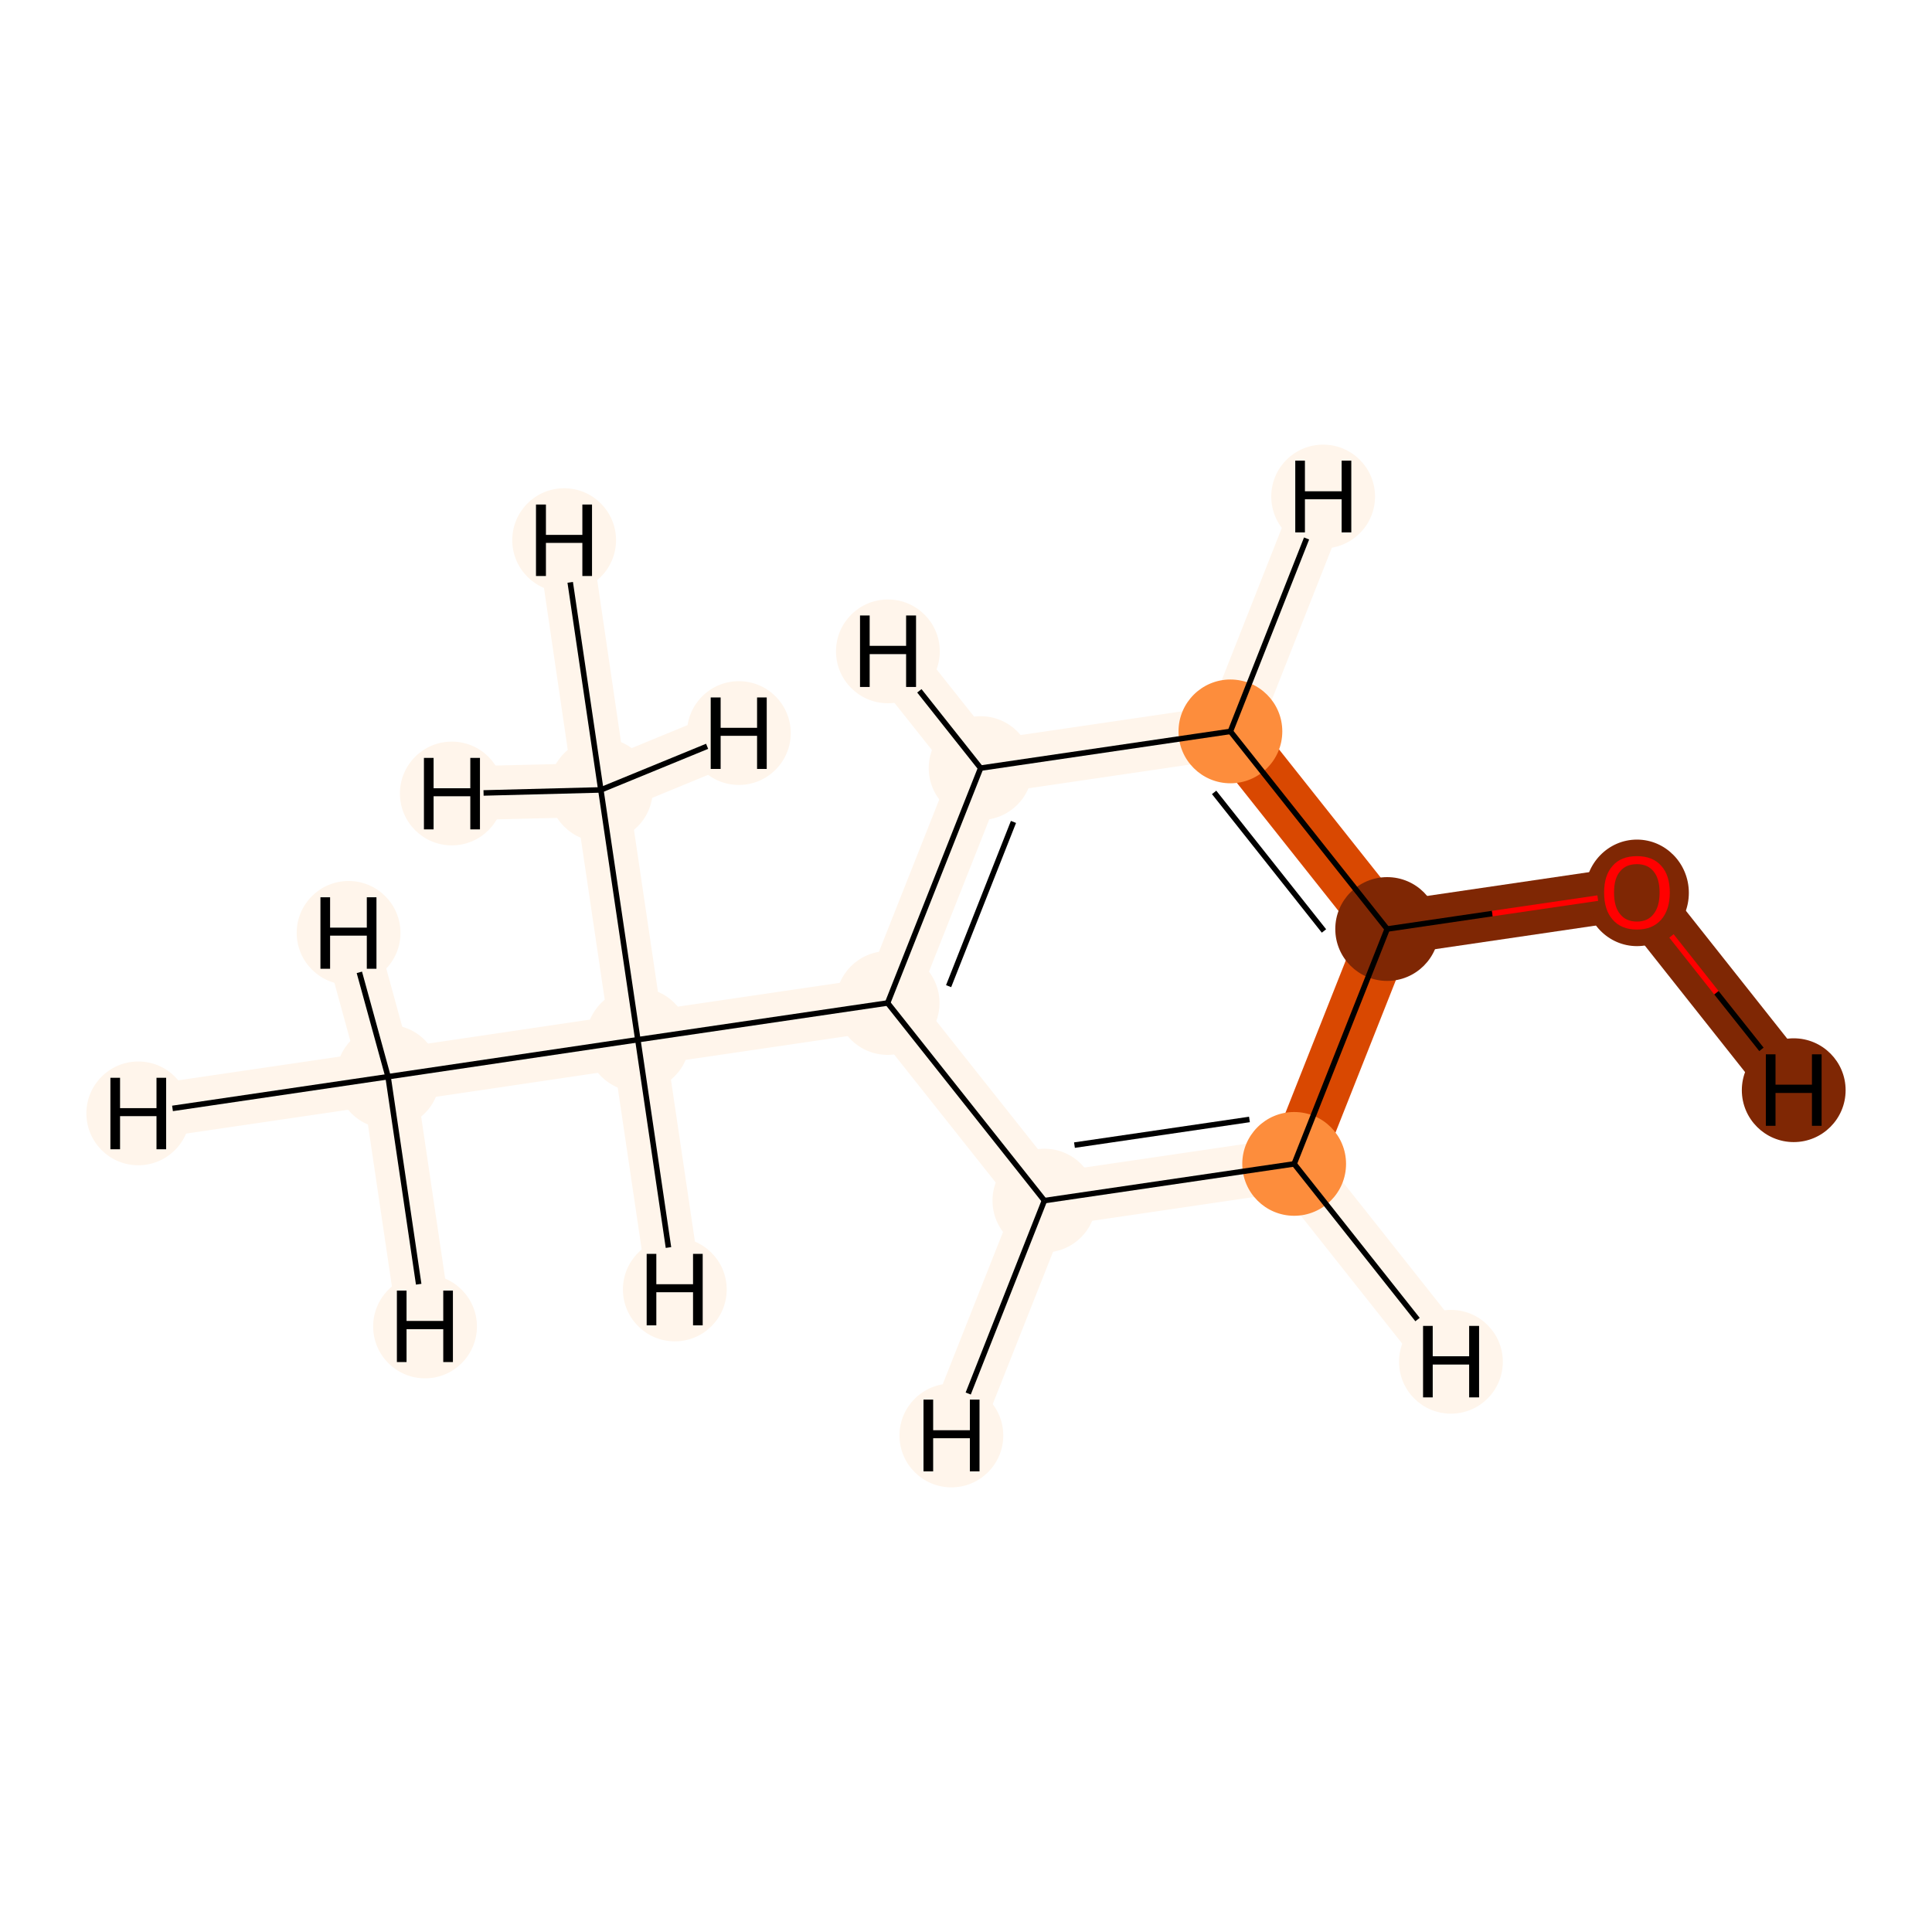 <?xml version='1.0' encoding='iso-8859-1'?>
<svg version='1.1' baseProfile='full'
              xmlns='http://www.w3.org/2000/svg'
                      xmlns:rdkit='http://www.rdkit.org/xml'
                      xmlns:xlink='http://www.w3.org/1999/xlink'
                  xml:space='preserve'
width='700px' height='700px' viewBox='0 0 700 700'>
<!-- END OF HEADER -->
<rect style='opacity:1.0;fill:#FFFFFF;stroke:none' width='700.0' height='700.0' x='0.0' y='0.0'> </rect>
<path d='M 140.6,390.1 L 231.1,376.7' style='fill:none;fill-rule:evenodd;stroke:#FFF5EB;stroke-width:19.5px;stroke-linecap:butt;stroke-linejoin:miter;stroke-opacity:1' />
<path d='M 140.6,390.1 L 50.1,403.4' style='fill:none;fill-rule:evenodd;stroke:#FFF5EB;stroke-width:19.5px;stroke-linecap:butt;stroke-linejoin:miter;stroke-opacity:1' />
<path d='M 140.6,390.1 L 154.0,480.6' style='fill:none;fill-rule:evenodd;stroke:#FFF5EB;stroke-width:19.5px;stroke-linecap:butt;stroke-linejoin:miter;stroke-opacity:1' />
<path d='M 140.6,390.1 L 126.3,338.0' style='fill:none;fill-rule:evenodd;stroke:#FFF5EB;stroke-width:19.5px;stroke-linecap:butt;stroke-linejoin:miter;stroke-opacity:1' />
<path d='M 231.1,376.7 L 321.6,363.4' style='fill:none;fill-rule:evenodd;stroke:#FFF5EB;stroke-width:19.5px;stroke-linecap:butt;stroke-linejoin:miter;stroke-opacity:1' />
<path d='M 231.1,376.7 L 217.7,286.2' style='fill:none;fill-rule:evenodd;stroke:#FFF5EB;stroke-width:19.5px;stroke-linecap:butt;stroke-linejoin:miter;stroke-opacity:1' />
<path d='M 231.1,376.7 L 244.5,467.2' style='fill:none;fill-rule:evenodd;stroke:#FFF5EB;stroke-width:19.5px;stroke-linecap:butt;stroke-linejoin:miter;stroke-opacity:1' />
<path d='M 321.6,363.4 L 355.3,278.3' style='fill:none;fill-rule:evenodd;stroke:#FFF5EB;stroke-width:19.5px;stroke-linecap:butt;stroke-linejoin:miter;stroke-opacity:1' />
<path d='M 321.6,363.4 L 378.4,435.0' style='fill:none;fill-rule:evenodd;stroke:#FFF5EB;stroke-width:19.5px;stroke-linecap:butt;stroke-linejoin:miter;stroke-opacity:1' />
<path d='M 355.3,278.3 L 445.8,265.0' style='fill:none;fill-rule:evenodd;stroke:#FFF5EB;stroke-width:19.5px;stroke-linecap:butt;stroke-linejoin:miter;stroke-opacity:1' />
<path d='M 355.3,278.3 L 321.7,236.0' style='fill:none;fill-rule:evenodd;stroke:#FFF5EB;stroke-width:19.5px;stroke-linecap:butt;stroke-linejoin:miter;stroke-opacity:1' />
<path d='M 445.8,265.0 L 502.6,336.6' style='fill:none;fill-rule:evenodd;stroke:#D94801;stroke-width:19.5px;stroke-linecap:butt;stroke-linejoin:miter;stroke-opacity:1' />
<path d='M 445.8,265.0 L 479.4,179.9' style='fill:none;fill-rule:evenodd;stroke:#FFF5EB;stroke-width:19.5px;stroke-linecap:butt;stroke-linejoin:miter;stroke-opacity:1' />
<path d='M 502.6,336.6 L 468.9,421.7' style='fill:none;fill-rule:evenodd;stroke:#D94801;stroke-width:19.5px;stroke-linecap:butt;stroke-linejoin:miter;stroke-opacity:1' />
<path d='M 502.6,336.6 L 593.1,323.3' style='fill:none;fill-rule:evenodd;stroke:#7F2704;stroke-width:19.5px;stroke-linecap:butt;stroke-linejoin:miter;stroke-opacity:1' />
<path d='M 468.9,421.7 L 378.4,435.0' style='fill:none;fill-rule:evenodd;stroke:#FFF5EB;stroke-width:19.5px;stroke-linecap:butt;stroke-linejoin:miter;stroke-opacity:1' />
<path d='M 468.9,421.7 L 525.7,493.4' style='fill:none;fill-rule:evenodd;stroke:#FFF5EB;stroke-width:19.5px;stroke-linecap:butt;stroke-linejoin:miter;stroke-opacity:1' />
<path d='M 378.4,435.0 L 344.7,520.1' style='fill:none;fill-rule:evenodd;stroke:#FFF5EB;stroke-width:19.5px;stroke-linecap:butt;stroke-linejoin:miter;stroke-opacity:1' />
<path d='M 593.1,323.3 L 649.9,395.0' style='fill:none;fill-rule:evenodd;stroke:#7F2704;stroke-width:19.5px;stroke-linecap:butt;stroke-linejoin:miter;stroke-opacity:1' />
<path d='M 217.7,286.2 L 204.4,195.7' style='fill:none;fill-rule:evenodd;stroke:#FFF5EB;stroke-width:19.5px;stroke-linecap:butt;stroke-linejoin:miter;stroke-opacity:1' />
<path d='M 217.7,286.2 L 163.7,287.5' style='fill:none;fill-rule:evenodd;stroke:#FFF5EB;stroke-width:19.5px;stroke-linecap:butt;stroke-linejoin:miter;stroke-opacity:1' />
<path d='M 217.7,286.2 L 267.7,265.6' style='fill:none;fill-rule:evenodd;stroke:#FFF5EB;stroke-width:19.5px;stroke-linecap:butt;stroke-linejoin:miter;stroke-opacity:1' />
<ellipse cx='140.6' cy='390.1' rx='18.3' ry='18.3'  style='fill:#FFF5EB;fill-rule:evenodd;stroke:#FFF5EB;stroke-width:1.0px;stroke-linecap:butt;stroke-linejoin:miter;stroke-opacity:1' />
<ellipse cx='231.1' cy='376.7' rx='18.3' ry='18.3'  style='fill:#FFF5EB;fill-rule:evenodd;stroke:#FFF5EB;stroke-width:1.0px;stroke-linecap:butt;stroke-linejoin:miter;stroke-opacity:1' />
<ellipse cx='321.6' cy='363.4' rx='18.3' ry='18.3'  style='fill:#FFF5EB;fill-rule:evenodd;stroke:#FFF5EB;stroke-width:1.0px;stroke-linecap:butt;stroke-linejoin:miter;stroke-opacity:1' />
<ellipse cx='355.3' cy='278.3' rx='18.3' ry='18.3'  style='fill:#FFF5EB;fill-rule:evenodd;stroke:#FFF5EB;stroke-width:1.0px;stroke-linecap:butt;stroke-linejoin:miter;stroke-opacity:1' />
<ellipse cx='445.8' cy='265.0' rx='18.3' ry='18.3'  style='fill:#FD8D3C;fill-rule:evenodd;stroke:#FD8D3C;stroke-width:1.0px;stroke-linecap:butt;stroke-linejoin:miter;stroke-opacity:1' />
<ellipse cx='502.6' cy='336.6' rx='18.3' ry='18.3'  style='fill:#7F2704;fill-rule:evenodd;stroke:#7F2704;stroke-width:1.0px;stroke-linecap:butt;stroke-linejoin:miter;stroke-opacity:1' />
<ellipse cx='468.9' cy='421.7' rx='18.3' ry='18.3'  style='fill:#FD8D3C;fill-rule:evenodd;stroke:#FD8D3C;stroke-width:1.0px;stroke-linecap:butt;stroke-linejoin:miter;stroke-opacity:1' />
<ellipse cx='378.4' cy='435.0' rx='18.3' ry='18.3'  style='fill:#FFF5EB;fill-rule:evenodd;stroke:#FFF5EB;stroke-width:1.0px;stroke-linecap:butt;stroke-linejoin:miter;stroke-opacity:1' />
<ellipse cx='593.1' cy='323.5' rx='18.3' ry='18.8'  style='fill:#7F2704;fill-rule:evenodd;stroke:#7F2704;stroke-width:1.0px;stroke-linecap:butt;stroke-linejoin:miter;stroke-opacity:1' />
<ellipse cx='217.7' cy='286.2' rx='18.3' ry='18.3'  style='fill:#FFF5EB;fill-rule:evenodd;stroke:#FFF5EB;stroke-width:1.0px;stroke-linecap:butt;stroke-linejoin:miter;stroke-opacity:1' />
<ellipse cx='50.1' cy='403.4' rx='18.3' ry='18.3'  style='fill:#FFF5EB;fill-rule:evenodd;stroke:#FFF5EB;stroke-width:1.0px;stroke-linecap:butt;stroke-linejoin:miter;stroke-opacity:1' />
<ellipse cx='154.0' cy='480.6' rx='18.3' ry='18.3'  style='fill:#FFF5EB;fill-rule:evenodd;stroke:#FFF5EB;stroke-width:1.0px;stroke-linecap:butt;stroke-linejoin:miter;stroke-opacity:1' />
<ellipse cx='126.3' cy='338.0' rx='18.3' ry='18.3'  style='fill:#FFF5EB;fill-rule:evenodd;stroke:#FFF5EB;stroke-width:1.0px;stroke-linecap:butt;stroke-linejoin:miter;stroke-opacity:1' />
<ellipse cx='244.5' cy='467.2' rx='18.3' ry='18.3'  style='fill:#FFF5EB;fill-rule:evenodd;stroke:#FFF5EB;stroke-width:1.0px;stroke-linecap:butt;stroke-linejoin:miter;stroke-opacity:1' />
<ellipse cx='321.7' cy='236.0' rx='18.3' ry='18.3'  style='fill:#FFF5EB;fill-rule:evenodd;stroke:#FFF5EB;stroke-width:1.0px;stroke-linecap:butt;stroke-linejoin:miter;stroke-opacity:1' />
<ellipse cx='479.4' cy='179.9' rx='18.3' ry='18.3'  style='fill:#FFF5EB;fill-rule:evenodd;stroke:#FFF5EB;stroke-width:1.0px;stroke-linecap:butt;stroke-linejoin:miter;stroke-opacity:1' />
<ellipse cx='525.7' cy='493.4' rx='18.3' ry='18.3'  style='fill:#FFF5EB;fill-rule:evenodd;stroke:#FFF5EB;stroke-width:1.0px;stroke-linecap:butt;stroke-linejoin:miter;stroke-opacity:1' />
<ellipse cx='344.7' cy='520.1' rx='18.3' ry='18.3'  style='fill:#FFF5EB;fill-rule:evenodd;stroke:#FFF5EB;stroke-width:1.0px;stroke-linecap:butt;stroke-linejoin:miter;stroke-opacity:1' />
<ellipse cx='649.9' cy='395.0' rx='18.3' ry='18.3'  style='fill:#7F2704;fill-rule:evenodd;stroke:#7F2704;stroke-width:1.0px;stroke-linecap:butt;stroke-linejoin:miter;stroke-opacity:1' />
<ellipse cx='204.4' cy='195.7' rx='18.3' ry='18.3'  style='fill:#FFF5EB;fill-rule:evenodd;stroke:#FFF5EB;stroke-width:1.0px;stroke-linecap:butt;stroke-linejoin:miter;stroke-opacity:1' />
<ellipse cx='163.7' cy='287.5' rx='18.3' ry='18.3'  style='fill:#FFF5EB;fill-rule:evenodd;stroke:#FFF5EB;stroke-width:1.0px;stroke-linecap:butt;stroke-linejoin:miter;stroke-opacity:1' />
<ellipse cx='267.7' cy='265.6' rx='18.3' ry='18.3'  style='fill:#FFF5EB;fill-rule:evenodd;stroke:#FFF5EB;stroke-width:1.0px;stroke-linecap:butt;stroke-linejoin:miter;stroke-opacity:1' />
<path class='bond-0 atom-0 atom-1' d='M 140.6,390.1 L 231.1,376.7' style='fill:none;fill-rule:evenodd;stroke:#000000;stroke-width:2.0px;stroke-linecap:butt;stroke-linejoin:miter;stroke-opacity:1' />
<path class='bond-10 atom-0 atom-10' d='M 140.6,390.1 L 62.5,401.6' style='fill:none;fill-rule:evenodd;stroke:#000000;stroke-width:2.0px;stroke-linecap:butt;stroke-linejoin:miter;stroke-opacity:1' />
<path class='bond-11 atom-0 atom-11' d='M 140.6,390.1 L 151.7,465.3' style='fill:none;fill-rule:evenodd;stroke:#000000;stroke-width:2.0px;stroke-linecap:butt;stroke-linejoin:miter;stroke-opacity:1' />
<path class='bond-12 atom-0 atom-12' d='M 140.6,390.1 L 130.2,352.3' style='fill:none;fill-rule:evenodd;stroke:#000000;stroke-width:2.0px;stroke-linecap:butt;stroke-linejoin:miter;stroke-opacity:1' />
<path class='bond-1 atom-1 atom-2' d='M 231.1,376.7 L 321.6,363.4' style='fill:none;fill-rule:evenodd;stroke:#000000;stroke-width:2.0px;stroke-linecap:butt;stroke-linejoin:miter;stroke-opacity:1' />
<path class='bond-8 atom-1 atom-9' d='M 231.1,376.7 L 217.7,286.2' style='fill:none;fill-rule:evenodd;stroke:#000000;stroke-width:2.0px;stroke-linecap:butt;stroke-linejoin:miter;stroke-opacity:1' />
<path class='bond-13 atom-1 atom-13' d='M 231.1,376.7 L 242.2,452.0' style='fill:none;fill-rule:evenodd;stroke:#000000;stroke-width:2.0px;stroke-linecap:butt;stroke-linejoin:miter;stroke-opacity:1' />
<path class='bond-2 atom-2 atom-3' d='M 321.6,363.4 L 355.3,278.3' style='fill:none;fill-rule:evenodd;stroke:#000000;stroke-width:2.0px;stroke-linecap:butt;stroke-linejoin:miter;stroke-opacity:1' />
<path class='bond-2 atom-2 atom-3' d='M 343.7,357.3 L 367.2,297.8' style='fill:none;fill-rule:evenodd;stroke:#000000;stroke-width:2.0px;stroke-linecap:butt;stroke-linejoin:miter;stroke-opacity:1' />
<path class='bond-9 atom-7 atom-2' d='M 378.4,435.0 L 321.6,363.4' style='fill:none;fill-rule:evenodd;stroke:#000000;stroke-width:2.0px;stroke-linecap:butt;stroke-linejoin:miter;stroke-opacity:1' />
<path class='bond-3 atom-3 atom-4' d='M 355.3,278.3 L 445.8,265.0' style='fill:none;fill-rule:evenodd;stroke:#000000;stroke-width:2.0px;stroke-linecap:butt;stroke-linejoin:miter;stroke-opacity:1' />
<path class='bond-14 atom-3 atom-14' d='M 355.3,278.3 L 333.1,250.3' style='fill:none;fill-rule:evenodd;stroke:#000000;stroke-width:2.0px;stroke-linecap:butt;stroke-linejoin:miter;stroke-opacity:1' />
<path class='bond-4 atom-4 atom-5' d='M 445.8,265.0 L 502.6,336.6' style='fill:none;fill-rule:evenodd;stroke:#000000;stroke-width:2.0px;stroke-linecap:butt;stroke-linejoin:miter;stroke-opacity:1' />
<path class='bond-4 atom-4 atom-5' d='M 439.9,287.1 L 479.7,337.3' style='fill:none;fill-rule:evenodd;stroke:#000000;stroke-width:2.0px;stroke-linecap:butt;stroke-linejoin:miter;stroke-opacity:1' />
<path class='bond-15 atom-4 atom-15' d='M 445.8,265.0 L 473.4,195.1' style='fill:none;fill-rule:evenodd;stroke:#000000;stroke-width:2.0px;stroke-linecap:butt;stroke-linejoin:miter;stroke-opacity:1' />
<path class='bond-5 atom-5 atom-6' d='M 502.6,336.6 L 468.9,421.7' style='fill:none;fill-rule:evenodd;stroke:#000000;stroke-width:2.0px;stroke-linecap:butt;stroke-linejoin:miter;stroke-opacity:1' />
<path class='bond-7 atom-5 atom-8' d='M 502.6,336.6 L 540.7,331.0' style='fill:none;fill-rule:evenodd;stroke:#000000;stroke-width:2.0px;stroke-linecap:butt;stroke-linejoin:miter;stroke-opacity:1' />
<path class='bond-7 atom-5 atom-8' d='M 540.7,331.0 L 578.9,325.4' style='fill:none;fill-rule:evenodd;stroke:#FF0000;stroke-width:2.0px;stroke-linecap:butt;stroke-linejoin:miter;stroke-opacity:1' />
<path class='bond-6 atom-6 atom-7' d='M 468.9,421.7 L 378.4,435.0' style='fill:none;fill-rule:evenodd;stroke:#000000;stroke-width:2.0px;stroke-linecap:butt;stroke-linejoin:miter;stroke-opacity:1' />
<path class='bond-6 atom-6 atom-7' d='M 452.7,405.6 L 389.3,414.9' style='fill:none;fill-rule:evenodd;stroke:#000000;stroke-width:2.0px;stroke-linecap:butt;stroke-linejoin:miter;stroke-opacity:1' />
<path class='bond-16 atom-6 atom-16' d='M 468.9,421.7 L 513.6,478.1' style='fill:none;fill-rule:evenodd;stroke:#000000;stroke-width:2.0px;stroke-linecap:butt;stroke-linejoin:miter;stroke-opacity:1' />
<path class='bond-17 atom-7 atom-17' d='M 378.4,435.0 L 350.8,504.9' style='fill:none;fill-rule:evenodd;stroke:#000000;stroke-width:2.0px;stroke-linecap:butt;stroke-linejoin:miter;stroke-opacity:1' />
<path class='bond-18 atom-8 atom-18' d='M 605.6,339.1 L 621.9,359.7' style='fill:none;fill-rule:evenodd;stroke:#FF0000;stroke-width:2.0px;stroke-linecap:butt;stroke-linejoin:miter;stroke-opacity:1' />
<path class='bond-18 atom-8 atom-18' d='M 621.9,359.7 L 638.2,380.2' style='fill:none;fill-rule:evenodd;stroke:#000000;stroke-width:2.0px;stroke-linecap:butt;stroke-linejoin:miter;stroke-opacity:1' />
<path class='bond-19 atom-9 atom-19' d='M 217.7,286.2 L 206.6,211.0' style='fill:none;fill-rule:evenodd;stroke:#000000;stroke-width:2.0px;stroke-linecap:butt;stroke-linejoin:miter;stroke-opacity:1' />
<path class='bond-20 atom-9 atom-20' d='M 217.7,286.2 L 175.2,287.3' style='fill:none;fill-rule:evenodd;stroke:#000000;stroke-width:2.0px;stroke-linecap:butt;stroke-linejoin:miter;stroke-opacity:1' />
<path class='bond-21 atom-9 atom-21' d='M 217.7,286.2 L 256.2,270.4' style='fill:none;fill-rule:evenodd;stroke:#000000;stroke-width:2.0px;stroke-linecap:butt;stroke-linejoin:miter;stroke-opacity:1' />
<path  class='atom-8' d='M 581.2 323.4
Q 581.2 317.1, 584.3 313.7
Q 587.3 310.2, 593.1 310.2
Q 598.8 310.2, 601.9 313.7
Q 605.0 317.1, 605.0 323.4
Q 605.0 329.6, 601.9 333.2
Q 598.7 336.8, 593.1 336.8
Q 587.4 336.8, 584.3 333.2
Q 581.2 329.7, 581.2 323.4
M 593.1 333.9
Q 597.0 333.9, 599.1 331.2
Q 601.3 328.5, 601.3 323.4
Q 601.3 318.3, 599.1 315.7
Q 597.0 313.1, 593.1 313.1
Q 589.1 313.1, 587.0 315.7
Q 584.8 318.2, 584.8 323.4
Q 584.8 328.6, 587.0 331.2
Q 589.1 333.9, 593.1 333.9
' fill='#FF0000'/>
<path  class='atom-10' d='M 40.0 390.5
L 43.5 390.5
L 43.5 401.5
L 56.7 401.5
L 56.7 390.5
L 60.2 390.5
L 60.2 416.4
L 56.7 416.4
L 56.7 404.4
L 43.5 404.4
L 43.5 416.4
L 40.0 416.4
L 40.0 390.5
' fill='#000000'/>
<path  class='atom-11' d='M 143.8 467.6
L 147.3 467.6
L 147.3 478.6
L 160.6 478.6
L 160.6 467.6
L 164.1 467.6
L 164.1 493.5
L 160.6 493.5
L 160.6 481.6
L 147.3 481.6
L 147.3 493.5
L 143.8 493.5
L 143.8 467.6
' fill='#000000'/>
<path  class='atom-12' d='M 116.1 325.1
L 119.6 325.1
L 119.6 336.1
L 132.9 336.1
L 132.9 325.1
L 136.4 325.1
L 136.4 351.0
L 132.9 351.0
L 132.9 339.0
L 119.6 339.0
L 119.6 351.0
L 116.1 351.0
L 116.1 325.1
' fill='#000000'/>
<path  class='atom-13' d='M 234.3 454.3
L 237.8 454.3
L 237.8 465.3
L 251.1 465.3
L 251.1 454.3
L 254.6 454.3
L 254.6 480.2
L 251.1 480.2
L 251.1 468.2
L 237.8 468.2
L 237.8 480.2
L 234.3 480.2
L 234.3 454.3
' fill='#000000'/>
<path  class='atom-14' d='M 311.6 223.0
L 315.1 223.0
L 315.1 234.0
L 328.3 234.0
L 328.3 223.0
L 331.9 223.0
L 331.9 248.9
L 328.3 248.9
L 328.3 237.0
L 315.1 237.0
L 315.1 248.9
L 311.6 248.9
L 311.6 223.0
' fill='#000000'/>
<path  class='atom-15' d='M 469.3 166.9
L 472.8 166.9
L 472.8 178.0
L 486.1 178.0
L 486.1 166.9
L 489.6 166.9
L 489.6 192.9
L 486.1 192.9
L 486.1 180.9
L 472.8 180.9
L 472.8 192.9
L 469.3 192.9
L 469.3 166.9
' fill='#000000'/>
<path  class='atom-16' d='M 515.6 480.4
L 519.1 480.4
L 519.1 491.4
L 532.3 491.4
L 532.3 480.4
L 535.9 480.4
L 535.9 506.3
L 532.3 506.3
L 532.3 494.4
L 519.1 494.4
L 519.1 506.3
L 515.6 506.3
L 515.6 480.4
' fill='#000000'/>
<path  class='atom-17' d='M 334.6 507.1
L 338.1 507.1
L 338.1 518.2
L 351.4 518.2
L 351.4 507.1
L 354.9 507.1
L 354.9 533.1
L 351.4 533.1
L 351.4 521.1
L 338.1 521.1
L 338.1 533.1
L 334.6 533.1
L 334.6 507.1
' fill='#000000'/>
<path  class='atom-18' d='M 639.8 382.0
L 643.3 382.0
L 643.3 393.0
L 656.5 393.0
L 656.5 382.0
L 660.0 382.0
L 660.0 407.9
L 656.5 407.9
L 656.5 396.0
L 643.3 396.0
L 643.3 407.9
L 639.8 407.9
L 639.8 382.0
' fill='#000000'/>
<path  class='atom-19' d='M 194.2 182.8
L 197.8 182.8
L 197.8 193.8
L 211.0 193.8
L 211.0 182.8
L 214.5 182.8
L 214.5 208.7
L 211.0 208.7
L 211.0 196.7
L 197.8 196.7
L 197.8 208.7
L 194.2 208.7
L 194.2 182.8
' fill='#000000'/>
<path  class='atom-20' d='M 153.6 274.6
L 157.1 274.6
L 157.1 285.6
L 170.4 285.6
L 170.4 274.6
L 173.9 274.6
L 173.9 300.5
L 170.4 300.5
L 170.4 288.5
L 157.1 288.5
L 157.1 300.5
L 153.6 300.5
L 153.6 274.6
' fill='#000000'/>
<path  class='atom-21' d='M 257.5 252.7
L 261.1 252.7
L 261.1 263.7
L 274.3 263.7
L 274.3 252.7
L 277.8 252.7
L 277.8 278.6
L 274.3 278.6
L 274.3 266.6
L 261.1 266.6
L 261.1 278.6
L 257.5 278.6
L 257.5 252.7
' fill='#000000'/>
</svg>
